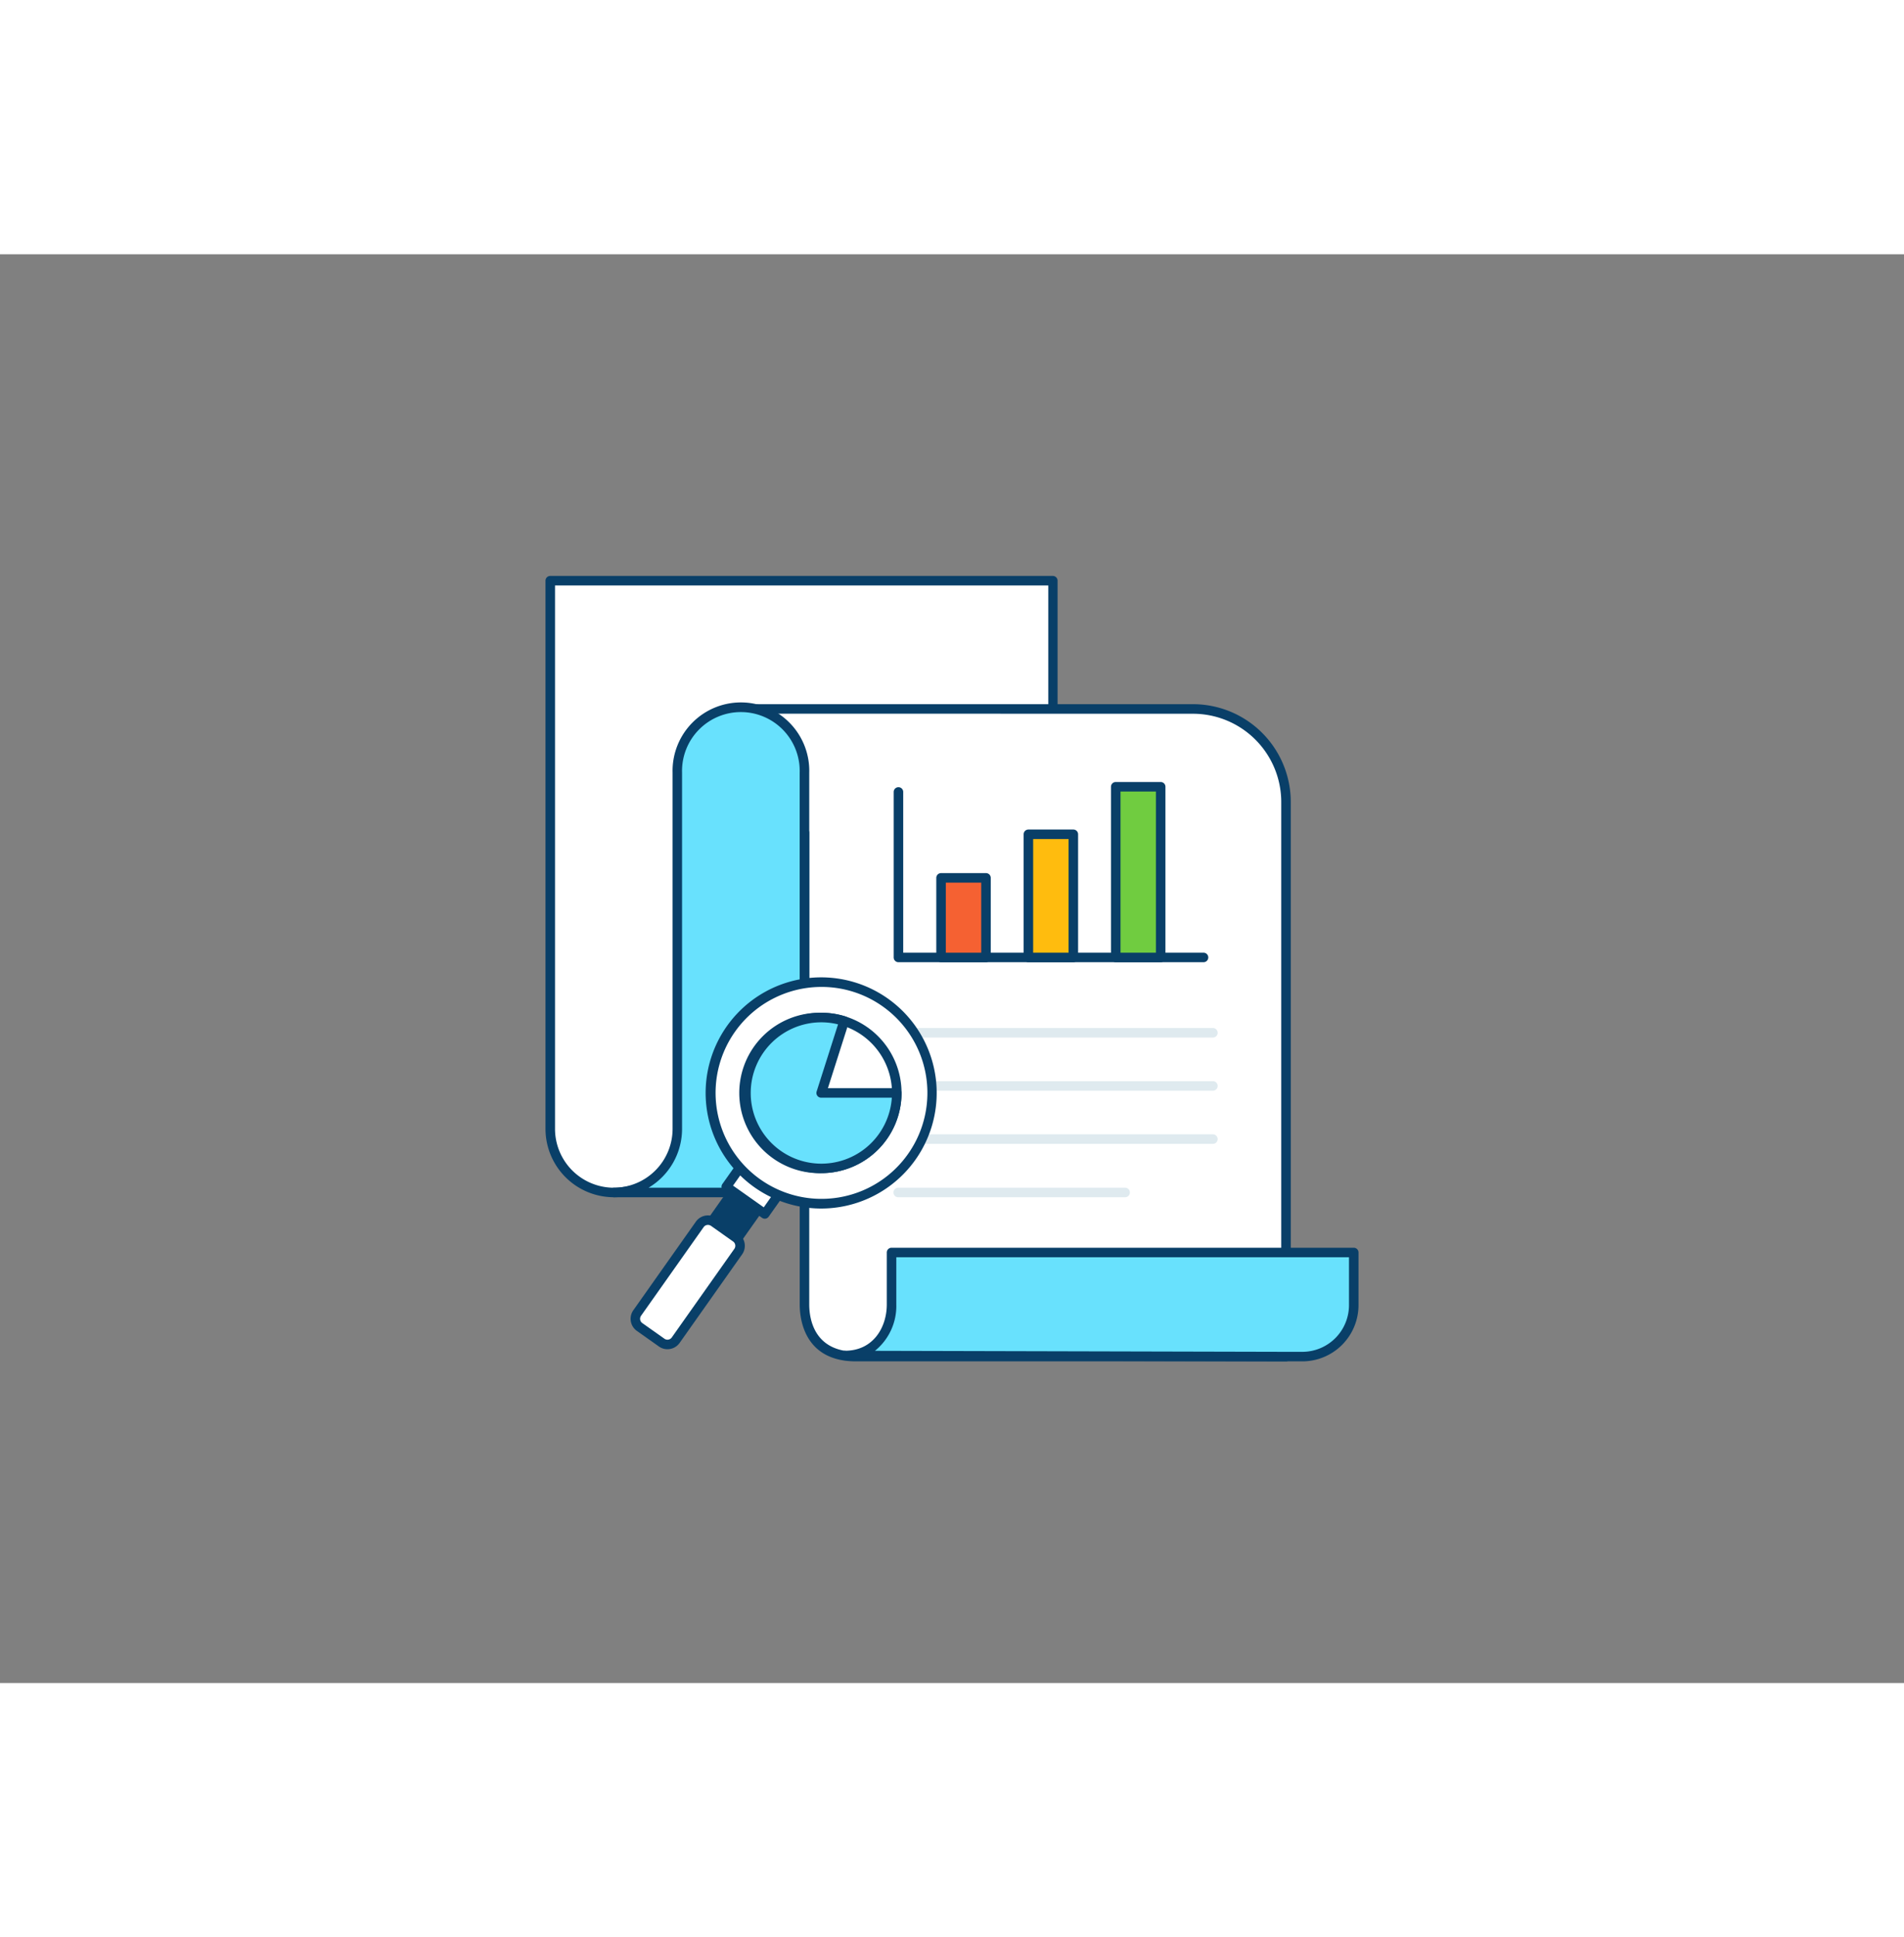 <svg xmlns="http://www.w3.org/2000/svg" viewBox="0 0 400 300" data-imageid="fast-working-7" imageName="Report analysis" class="illustrations_image" style="width: 295px;"><rect x="0" y="0" width="400" height="300" fill="#808080" stroke="none"/><g id="_109_report_analysis_outline" data-name="#109_report_analysis_outline"><path d="M129,197h0A13.36,13.36,0,0,1,115.6,183.6V68.54H221.18V183.6C142.31,191,136.33,197,129,197Z" fill="#fff"/><path d="M129,198A14.37,14.37,0,0,1,114.6,183.6V68.54a1,1,0,0,1,1-1H221.18a1,1,0,0,1,1,1V183.6a1,1,0,0,1-.91,1c-56.63,5.29-75.48,9.83-84.54,12C133.13,197.48,131.14,198,129,198ZM116.6,69.54V183.6A12.37,12.37,0,0,0,129,196c2,0,3.86-.46,7.31-1.29,9.06-2.18,27.86-6.71,83.92-12V69.54Z" fill="#093f68"/><path d="M155.66,95.49h95A19.52,19.52,0,0,1,270.17,115V231.46H179.83c-9.86,0-10.82-7.91-10.82-10.91V121.48C162.87,109.6,155.66,95.49,155.66,95.49Z" fill="#fff"/><path d="M270.17,232.46H179.83c-11,0-11.82-9.12-11.82-11.91V121.73c-6.11-11.84-13.24-25.79-13.24-25.79a1,1,0,0,1,0-1,1,1,0,0,1,.85-.47h95A20.55,20.55,0,0,1,271.17,115V231.46A1,1,0,0,1,270.17,232.46Zm-112.88-136c2,3.9,7.66,14.94,12.61,24.53a1,1,0,0,1,.11.46v99.07c0,3,1,9.91,9.82,9.91h89.34V115a18.55,18.55,0,0,0-18.53-18.52Z" fill="#093f68"/><path d="M270.17,231.46h3.44a10.8,10.8,0,0,0,10.79-10.8V209.6H187.3v10.93c0,5.45-3.41,10.7-9.78,10.7Z" fill="#68e1fd" class="target-color"/><path d="M273.61,232.46h-3.44l-92.65-.23a1,1,0,0,1,0-2c6,0,8.78-5,8.78-9.7V209.6a1,1,0,0,1,1-1h97.1a1,1,0,0,1,1,1v11.06A11.81,11.81,0,0,1,273.61,232.46Zm-3.44-2h3.44a9.81,9.81,0,0,0,9.79-9.8V210.6H188.3v9.93a12.1,12.1,0,0,1-4.49,9.72Z" fill="#093f68"/><path d="M129,197H169V108.84a13.36,13.36,0,1,0-26.71,0V183.6A13.35,13.35,0,0,1,129,197Z" fill="#68e1fd" class="target-color"/><path d="M169,198H129a1,1,0,1,1,0-2A12.37,12.37,0,0,0,141.3,183.6V108.84a14.36,14.36,0,1,1,28.71,0V197A1,1,0,0,1,169,198Zm-32.76-2H168V108.84a12.36,12.36,0,1,0-24.71,0V183.6A14.37,14.37,0,0,1,136.25,196Z" fill="#093f68"/><path d="M252.84,148.65H188.75a1,1,0,0,1-1-1V112.9a1,1,0,1,1,2,0v33.75h63.09a1,1,0,0,1,0,2Z" fill="#093f68"/><rect x="197.7" y="130.94" width="9.44" height="16.71" fill="#f56132"/><path d="M207.14,148.65H197.7a1,1,0,0,1-1-1V130.94a1,1,0,0,1,1-1h9.44a1,1,0,0,1,1,1v16.71A1,1,0,0,1,207.14,148.65Zm-8.44-2h7.44V131.94H198.7Z" fill="#093f68"/><rect x="216.05" y="121.79" width="9.44" height="25.86" fill="#ffbc0e"/><path d="M225.49,148.65h-9.44a1,1,0,0,1-1-1V121.79a1,1,0,0,1,1-1h9.44a1,1,0,0,1,1,1v25.86A1,1,0,0,1,225.49,148.65Zm-8.44-2h7.44V122.79h-7.44Z" fill="#093f68"/><rect x="234.4" y="111.81" width="9.44" height="35.84" fill="#70cc40"/><path d="M243.84,148.65H234.4a1,1,0,0,1-1-1V111.81a1,1,0,0,1,1-1h9.44a1,1,0,0,1,1,1v35.84A1,1,0,0,1,243.84,148.65Zm-8.44-2h7.44V112.81H235.4Z" fill="#093f68"/><path d="M254.81,164.47H188.7a1,1,0,0,1,0-2h66.11a1,1,0,0,1,0,2Z" fill="#dfeaef"/><path d="M254.81,175.63H188.7a1,1,0,0,1,0-2h66.11a1,1,0,0,1,0,2Z" fill="#dfeaef"/><path d="M254.81,186.79H188.7a1,1,0,0,1,0-2h66.11a1,1,0,0,1,0,2Z" fill="#dfeaef"/><path d="M236.37,198H188.7a1,1,0,0,1,0-2h47.67a1,1,0,0,1,0,2Z" fill="#dfeaef"/><rect x="151.48" y="195.48" width="6.45" height="11.78" transform="translate(144.52 -52.36) rotate(35.24)" fill="#093f68"/><path d="M153.94,209.05a1,1,0,0,1-.57-.19l-5.27-3.72a1,1,0,0,1-.24-1.39l6.8-9.63a1,1,0,0,1,1.39-.23l5.27,3.72a1,1,0,0,1,.41.64,1.05,1.05,0,0,1-.17.75l-6.8,9.62a1,1,0,0,1-.65.41Zm-3.87-5,3.63,2.56,5.65-8-3.64-2.56Z" fill="#093f68"/><rect x="155.08" y="187.95" width="9.9" height="11.78" transform="translate(141.15 -56.81) rotate(35.24)" fill="#fff"/><path d="M160.67,202.51a1,1,0,0,1-.57-.18L152,196.62a1,1,0,0,1-.24-1.4l6.8-9.62a1,1,0,0,1,.64-.41,1.05,1.05,0,0,1,.75.17l8.09,5.71a1,1,0,0,1,.24,1.39l-6.8,9.63A1,1,0,0,1,160.67,202.51ZM154,195.56l6.45,4.56,5.65-8-6.46-4.56Z" fill="#093f68"/><rect x="139.53" y="202.36" width="9.9" height="26.99" rx="2.11" transform="translate(151.01 -43.81) rotate(35.24)" fill="#fff"/><path d="M140.22,229.91a3.07,3.07,0,0,1-1.79-.57l-4.64-3.28a3.11,3.11,0,0,1-.74-4.33l13.14-18.6a3.11,3.11,0,0,1,4.33-.75l4.64,3.28a3.11,3.11,0,0,1,.75,4.33L142.77,228.6A3.13,3.13,0,0,1,140.22,229.91Zm8.51-26.1a1.09,1.09,0,0,0-.91.47l-13.14,18.6a1.11,1.11,0,0,0-.19.83,1.09,1.09,0,0,0,.46.72l4.64,3.28h0a1.11,1.11,0,0,0,1.54-.27l13.14-18.6a1.11,1.11,0,0,0-.26-1.55L149.36,204A1.12,1.12,0,0,0,148.73,203.81Z" fill="#093f68"/><path d="M186,157.09a23.28,23.28,0,1,0,5.58,32.44A23.28,23.28,0,0,0,186,157.09Z" fill="#fff"/><path d="M172.52,200.37a24.27,24.27,0,1,1,14-44.09h0a24.27,24.27,0,0,1-14,44.09Zm.07-46.53a22.25,22.25,0,1,0,12.82,4.07h0A22.17,22.17,0,0,0,172.59,153.84Z" fill="#093f68"/><circle cx="172.56" cy="176.1" r="15.84" fill="#fff"/><path d="M172.56,192.94A16.84,16.84,0,1,1,189.4,176.1,16.85,16.85,0,0,1,172.56,192.94Zm0-31.67A14.84,14.84,0,1,0,187.4,176.1,14.85,14.85,0,0,0,172.56,161.27Z" fill="#093f68"/><path d="M172.56,176.1H188.4a15.81,15.81,0,1,1-11-15.09Z" fill="#68e1fd" class="target-color"/><path d="M172.56,192.94a16.84,16.84,0,1,1,0-33.67,16.68,16.68,0,0,1,5.11.79,1,1,0,0,1,.65,1.26l-4.39,13.78H188.4a1,1,0,0,1,1,1A16.86,16.86,0,0,1,172.56,192.94Zm0-31.67a14.84,14.84,0,1,0,14.8,15.83h-14.8a1,1,0,0,1-1-1.3l4.5-14.1A14.6,14.6,0,0,0,172.56,161.27Z" fill="#093f68"/></g></svg>